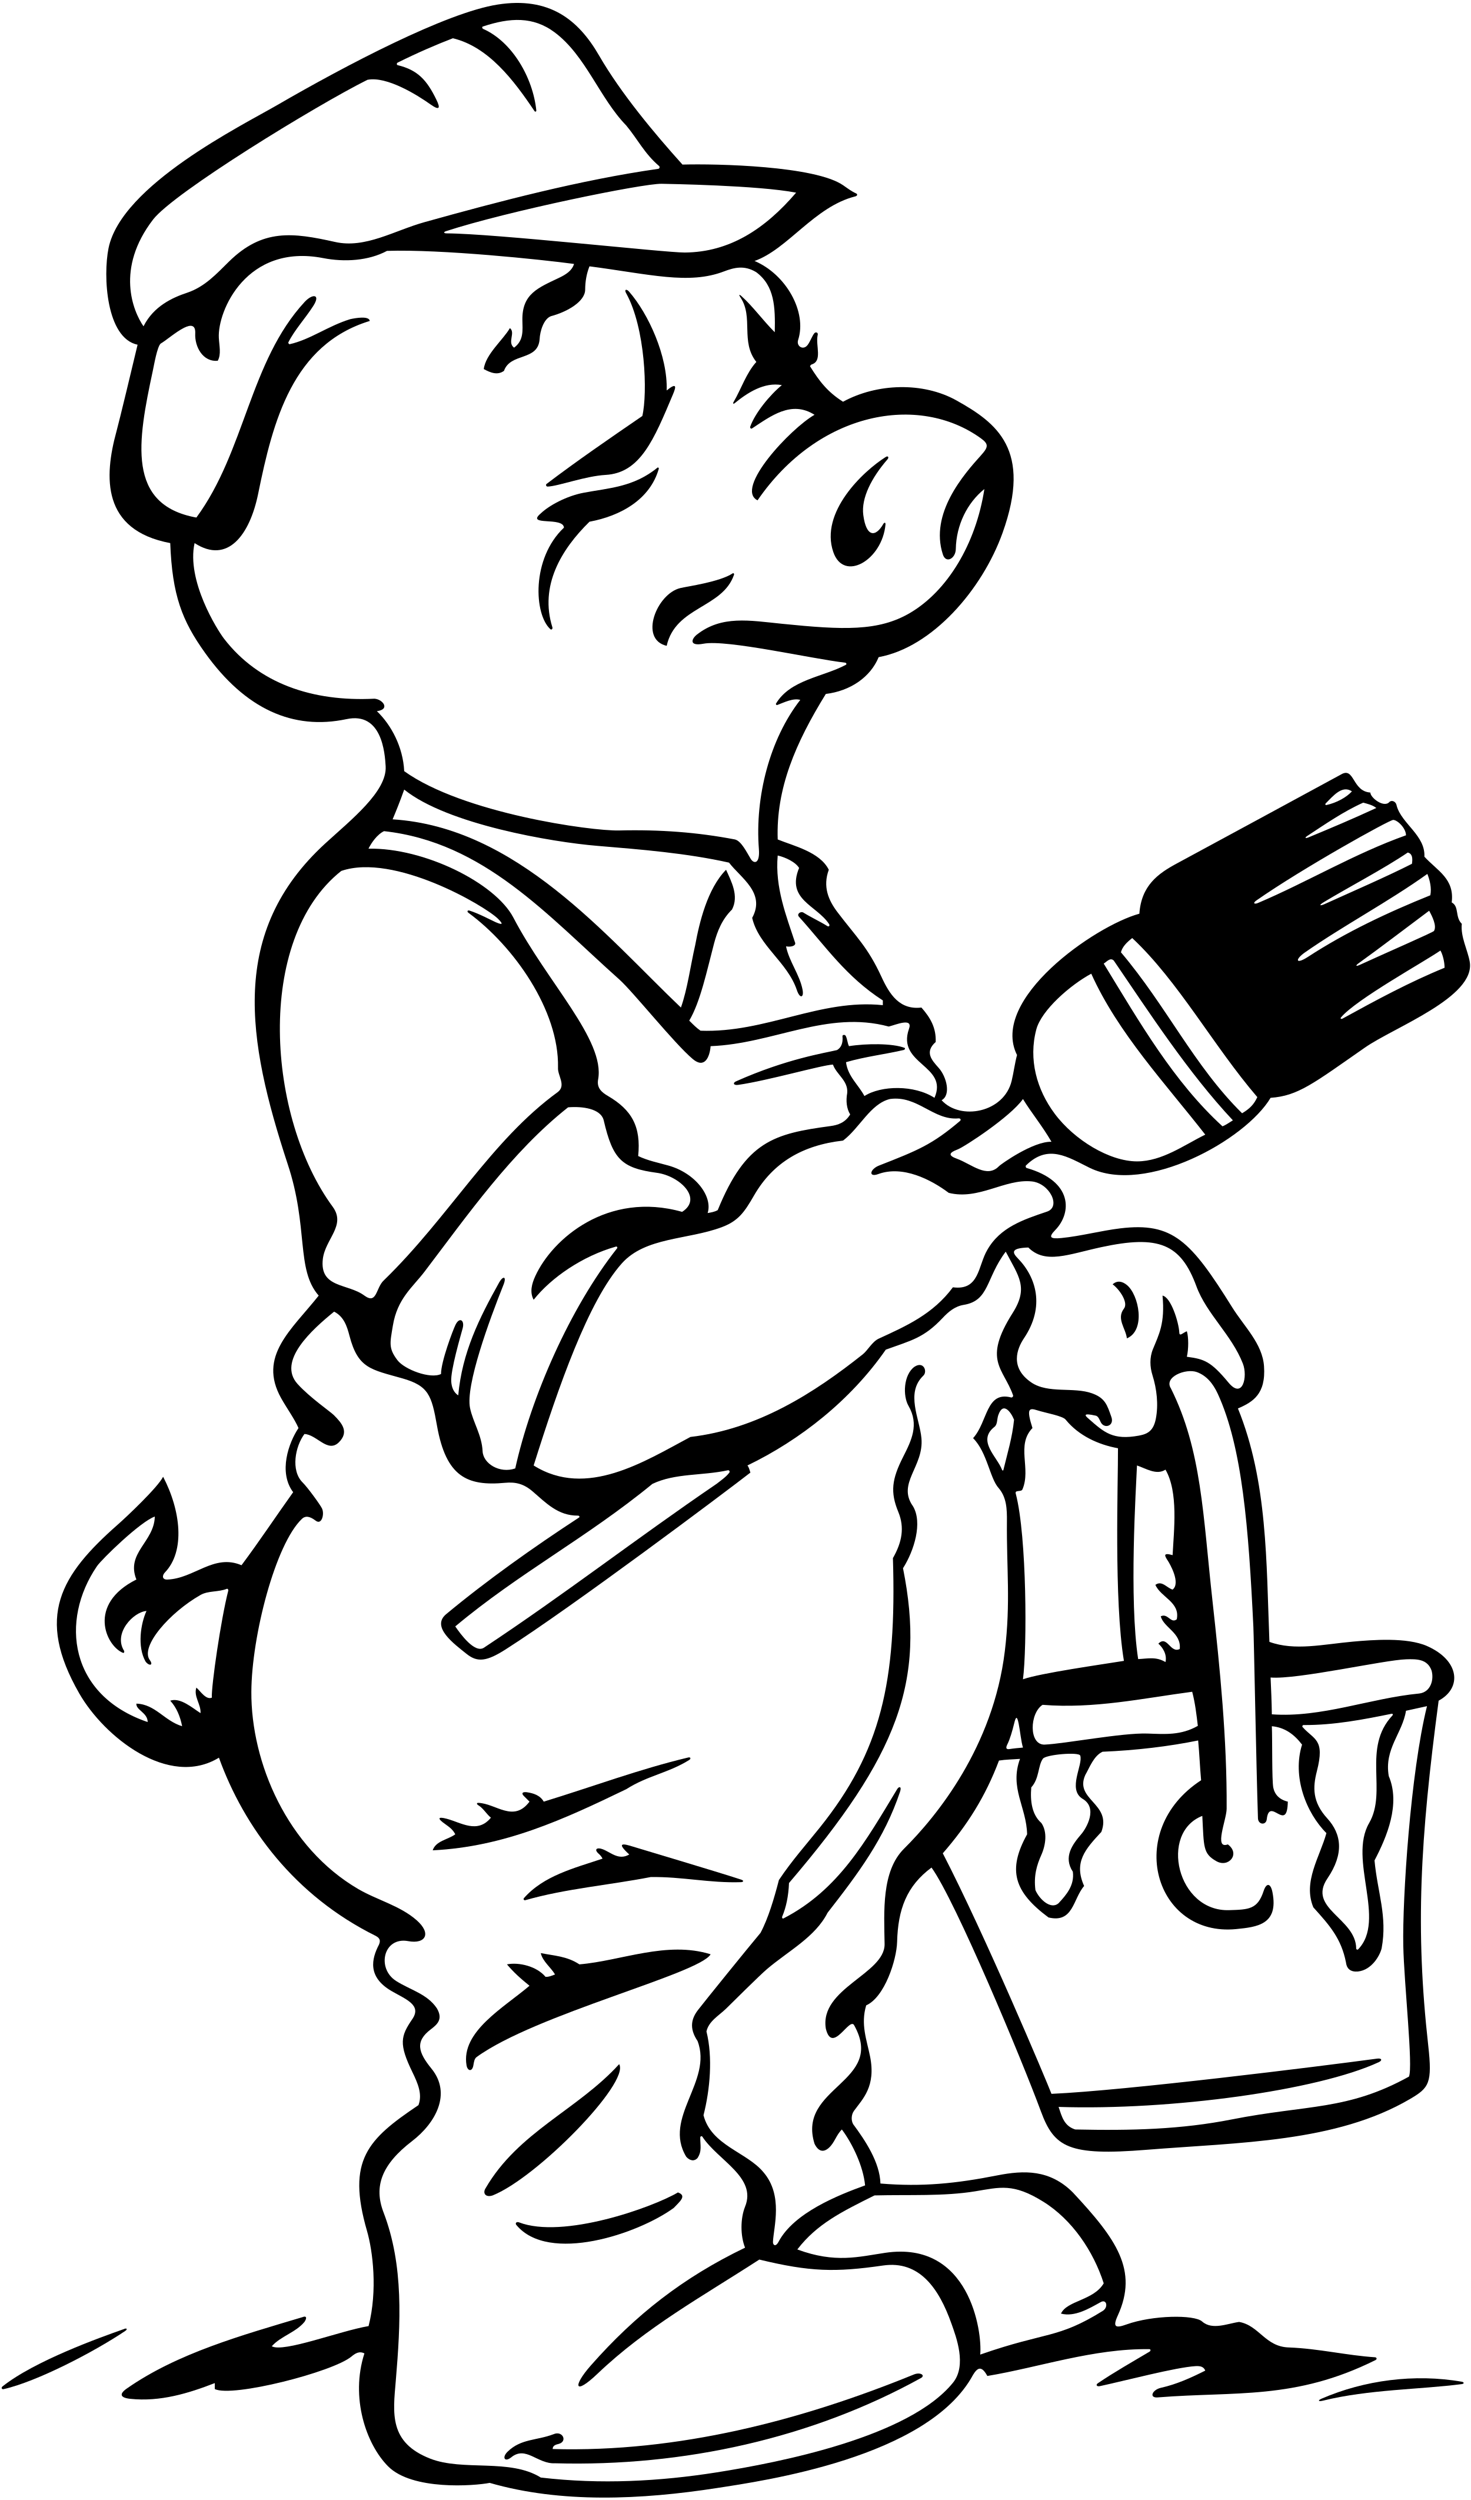 <?xml version="1.0" encoding="UTF-8"?>
<svg xmlns="http://www.w3.org/2000/svg" xmlns:xlink="http://www.w3.org/1999/xlink" width="369pt" height="627pt" viewBox="0 0 369 627" version="1.1">
<g id="surface1">
<path style=" stroke:none;fill-rule:nonzero;fill:rgb(0%,0%,0%);fill-opacity:1;" d="M 344.926 591.207 C 337.91 590.754 330.762 589.027 323.344 588.746 C 317.367 588.598 315.898 583.234 310.832 582.344 C 307.965 582.734 304.07 584.492 301.547 582.23 C 299.586 580.477 289.098 580.637 282.602 582.969 C 280.012 583.898 278.977 583.832 280.383 580.766 C 285.609 569.359 280.035 561.57 269.121 549.867 C 263.359 544.105 256.902 544.266 250.152 545.594 C 239.824 547.629 231.391 548.504 220.859 547.633 C 220.711 542.273 216.988 536.762 214.008 532.738 C 213.449 531.734 213.562 530.309 214.219 529.406 C 216.402 526.406 219.773 523.301 218.25 515.734 C 217.41 511.555 215.855 507.707 217.285 502.945 C 221.906 500.91 224.922 491.555 225.039 487.027 C 225.254 478.887 227.41 473.016 233.672 468.387 C 239.715 476.754 256.387 516.734 261.117 529.543 C 264.449 538.57 268.055 540.746 287.57 539.176 C 310.945 537.293 335.074 537.363 353.723 526.422 C 358.492 523.621 359.328 522.473 358.27 512.996 C 355.008 483.762 356.219 461.551 360.883 426.531 C 366.805 423.348 366.148 416.422 357.961 412.824 C 352.859 410.59 344.227 411.293 339.426 411.719 C 331.922 412.387 324.766 414.105 318.43 411.781 C 317.648 391.691 317.98 371.562 310.535 353.242 C 314.297 351.629 317.57 349.641 317.078 342.656 C 316.676 336.973 312.152 332.777 309.082 327.859 C 298.676 311.191 294.203 306.488 281.035 308.074 C 276.133 308.664 271.148 310.02 266.254 310.5 C 263.379 310.781 262.965 310.293 264.711 308.496 C 268.891 304.199 269.176 296.242 257.523 292.934 C 257.324 292.875 257.211 292.449 257.359 292.305 C 262.914 286.828 267.824 290.176 273.305 292.875 C 287.328 299.785 312.414 285.953 318.727 275.336 C 325.652 274.852 329.449 271.746 342.395 262.73 C 349.75 257.605 370.266 250.07 368.676 241.164 C 368.148 238.219 366.344 234.93 366.691 231.691 C 364.941 229.977 366.098 227.371 364.16 226.328 C 364.902 220.371 360.586 218.434 357.309 214.859 C 357.582 209.527 351.586 206.582 350.363 202.105 C 350.156 200.855 348.992 200.621 348.512 201.16 C 347.152 202.684 343.754 200.078 343.754 198.77 C 339.133 198.473 339.812 192.184 336.375 194.254 C 336.035 194.457 297.812 215.168 295.312 216.504 C 290.395 219.129 286.301 222.148 285.809 229.16 C 274.664 232.199 248.141 250.648 255.121 264.609 C 254.566 266.645 254.293 268.91 253.781 271.055 C 251.855 279.133 240.828 281.074 236.203 275.934 C 238.609 274.621 237.445 270.047 235.477 267.84 C 233.723 265.875 231.863 263.867 234.715 261.336 C 234.863 257.758 233.371 255.227 231.141 252.695 C 225.641 253.348 223.117 249.336 221.121 245.004 C 217.688 237.547 214.824 235.02 210.09 228.789 C 207.812 225.789 206.344 222.383 207.902 218.137 C 205.664 213.668 199.113 212.176 195.09 210.539 C 194.641 197.805 199.523 186.402 207.156 174.043 C 213.266 173.301 218.328 169.871 220.414 164.809 C 233.863 162.363 246.375 147.887 251.477 133.688 C 259.016 112.711 249.957 106.039 239.953 100.441 C 231.547 95.738 219.977 96.117 211.477 100.758 C 207.59 98.309 205.512 95.586 203.227 91.91 C 203.148 91.781 203.426 91.453 203.613 91.398 C 206.352 90.578 204.59 86.688 205.086 84.164 C 205.367 83.328 204.594 83.195 204.281 83.574 C 203.734 84.23 203.281 85.574 202.625 86.48 C 201.52 87.996 199.699 86.844 200.211 85.266 C 202.5 78.188 197.129 68.766 189.281 65.453 C 197.641 62.492 204.301 51.812 214.578 49.246 C 215.07 49.121 215.176 48.691 214.734 48.496 C 213.645 48.016 212.605 47.238 211.562 46.504 C 204.566 41.582 179.758 41.039 171.199 41.277 C 164.129 33.426 155.754 23.398 150.281 13.93 C 145.043 4.867 137.77 -0.879 124.84 1.141 C 111.883 3.164 86.688 16.414 69.461 26.398 C 60.641 31.512 30.434 46.441 27.227 62.242 C 25.82 69.188 26.617 84.793 34.512 86.457 C 33.32 91.52 29.91 105.668 29.215 108.203 C 26.074 119.652 25.5 132.969 42.703 136.207 C 43.199 149.277 45.641 155.633 51.441 163.742 C 61.539 177.859 73.523 183.207 86.945 180.355 C 95.805 178.473 96.547 188.855 96.742 192.184 C 97.113 198.504 88.047 205.621 81.613 211.516 C 57.383 233.711 61.93 260.746 72.145 291.891 C 77.473 307.891 74.172 318.344 79.945 324.941 C 73.117 333.551 64.609 340.113 70.539 350.688 C 72.004 353.301 73.848 355.793 74.879 358.156 C 72.422 361.809 69.77 369.219 73.539 374.246 C 69.07 380.504 65.254 386.293 60.582 392.566 C 53.641 389.594 48.723 395.91 41.98 396.156 C 40.594 396.207 40.676 395.086 41.363 394.375 C 46.52 389.02 45.336 378.824 40.918 370.371 C 39.586 373.035 31.762 380.422 29.566 382.352 C 15.145 395.047 8.828 405.434 19.879 424.711 C 26.148 435.641 42.348 448.527 54.918 440.828 C 61.25 458.352 73.926 475.461 94.246 485.52 C 95.273 486.086 95.512 486.652 95.066 487.715 C 93.184 491.309 92.164 495.805 98.156 499.32 C 101.719 501.41 105.883 502.812 103.43 506.395 C 100.504 510.66 100 512.602 103.449 519.691 C 104.816 522.504 106.008 525.254 104.969 527.973 C 92.25 536.535 86.914 541.711 92.062 559.523 C 93.52 564.559 94.75 574.449 92.457 583.387 C 85.27 584.594 71.156 590.09 68.176 588.449 C 70.41 585.918 74.137 585.023 76.371 582.344 C 77.172 581.152 76.68 580.809 75.977 581.117 C 60.688 585.691 44.523 590.156 31.789 599.062 C 29.914 600.371 30.059 601.352 32.668 601.629 C 40.223 602.426 47.293 600.238 53.879 597.684 C 53.879 598.133 53.879 598.727 53.879 599.176 C 58.238 601.355 83.496 594.91 88.16 591.027 C 89.129 590.219 90.117 589.59 91.414 590.238 C 87.836 601.316 91.836 613.027 97.371 618.578 C 103.43 624.648 118.938 623.473 122.844 622.711 C 140.715 627.879 160.871 626.945 179.863 624 C 191.23 622.238 232.906 616.414 244.098 595.598 C 245.23 593.754 246.238 593.254 247.672 595.898 C 260.75 593.719 274.254 588.984 288.32 589.172 C 288.676 589.176 288.699 589.602 288.355 589.805 C 284.027 592.379 279.453 594.965 275.387 597.73 C 274.828 598.109 275.086 598.625 275.934 598.441 C 282.355 597.059 294.945 593.73 299.863 593.434 C 300.953 593.371 301.926 593.477 302.34 594.555 C 298.766 596.344 295.191 597.984 291.172 598.875 C 288.973 599.398 288.133 601.539 290.574 601.262 C 309.887 599.715 324.828 601.984 345.047 591.91 C 345.461 591.707 345.379 591.238 344.926 591.207 Z M 53.133 425.785 C 51.645 426.383 50.301 424.148 49.258 423.254 C 48.516 425.488 50.449 427.426 50.301 429.66 C 48.215 428.316 45.238 425.676 42.703 426.531 C 44.344 428.316 45.238 430.609 45.684 432.938 C 41.215 431.594 38.98 427.426 34.215 427.273 C 34.066 428.914 37.043 429.512 37.043 431.895 C 17.348 425.188 15 406.449 24.324 392.801 C 25.508 391.07 35.172 381.652 38.832 380.352 C 38.684 386.758 31.531 389.438 34.215 396.145 C 21.766 402.367 26.586 412.805 30.844 414.535 C 31.129 414.652 31.262 414.238 31.094 413.973 C 28.398 409.617 33.461 404.273 36.746 404.035 C 35.277 407.242 34.406 412.953 36.492 416.68 C 37.344 417.891 38.602 417.766 37.562 416.324 C 35.121 412.934 42.535 404.445 50.301 400.016 C 52.227 398.914 54.785 399.34 56.922 398.473 C 57.102 398.402 57.328 398.688 57.262 398.934 C 55.402 406.164 52.988 422.906 53.133 425.785 Z M 352.746 416.156 C 355.406 416.074 358.039 416.078 359.094 418.934 C 359.766 421.176 358.945 424.414 355.969 424.742 C 343.602 425.934 331.555 430.852 319.043 429.957 C 318.992 426.461 318.855 423.719 318.727 420.723 C 325.441 421.285 347.223 416.316 352.746 416.156 Z M 343.453 457.215 C 338.129 466.359 347.848 481.547 340.672 488.918 C 340.516 489.078 340.207 488.926 340.203 488.703 C 340.141 481.074 327.852 478.684 332.996 471.098 C 337.195 464.906 336.527 459.984 332.957 456.07 C 329.207 451.965 329.281 448.312 330.336 444.23 C 332.426 436.094 329.656 436.422 326.746 433.141 C 326.605 432.984 326.746 432.645 326.957 432.645 C 334.648 432.699 342.195 431.219 349.105 429.812 C 349.355 429.762 349.48 430.035 349.301 430.23 C 341.602 438.465 348.074 449.227 343.453 457.215 Z M 314.406 407.98 C 314.555 411.016 315.117 442.52 315.559 456.027 C 315.613 457.652 317.582 457.867 317.766 456.27 C 318.445 450.379 322.906 459.953 323.047 451.855 C 320.945 451.348 319.785 450.098 319.414 448.391 C 319.027 446.59 319.191 436.215 319.043 432.938 C 322.32 433.234 324.684 435.02 326.621 437.555 C 324.09 445.598 327.664 454.684 332.73 459.746 C 331.09 465.707 326.77 471.965 329.453 478.367 C 333.473 482.836 336.453 486.113 337.645 492.223 C 337.852 493.824 338.836 494.605 340.625 494.457 C 344.09 494.102 346.137 490.473 346.582 488.645 C 348.07 480.602 345.539 474.645 344.797 466.602 C 347.922 460.641 351.348 452.449 348.371 445.449 C 347.18 438.598 351.797 434.723 352.691 429.062 C 354.605 428.652 356.617 428.207 357.961 427.906 C 353.824 444.594 351.77 476.258 352.012 487.961 C 352.211 497.605 354.516 518.402 353.434 520.82 C 337.984 529.359 328.039 527.809 309.047 531.547 C 296.234 534.078 283.871 534.379 269.719 534.078 C 266.891 533.184 266.348 530.785 265.547 528.418 C 293.797 529.332 330.578 524.285 345.859 517.199 C 346.777 516.777 346.676 516.145 345.465 516.305 C 330.777 518.281 282.234 524.332 263.762 525.141 C 262.57 522.012 247.078 485.258 236.5 464.812 C 242.609 457.812 247.172 450.625 250.594 441.551 C 252.363 441.273 253.93 441.277 255.867 441.129 C 253.184 448.426 257.504 453.195 257.652 460.047 C 252.684 468.996 254.34 474.457 263.016 480.902 C 269.273 482.391 269.121 476.281 271.953 473.008 C 269.273 467.047 272.254 463.77 276.273 459.449 C 278.953 452.301 269.422 451.406 272.254 445.148 C 273.293 443.363 274.336 440.383 276.57 439.34 C 284.98 438.996 293.254 438 300.555 436.512 C 300.891 440.105 301 443.215 301.297 446.492 C 281.781 459.219 289.754 485.828 310.094 483.816 C 315.316 483.297 320.789 482.723 319.195 474.574 C 318.75 472.293 317.695 472.09 316.969 474.297 C 315.465 478.855 313.305 478.93 308.336 479.07 C 295.281 479.508 290.742 459.656 301.598 455.43 C 302.012 463.258 301.719 464.871 305.145 466.801 C 308.184 468.512 311.223 464.961 308.004 462.578 C 304.426 463.918 307.684 456.398 307.703 453.641 C 307.809 436.223 306.035 418.496 304.137 401.375 C 301.77 380.086 301.457 363.688 293.703 348.18 C 291.906 345.336 297.48 343.105 300.266 344.133 C 302.609 345 304.266 346.926 305.484 349.574 C 311.637 362.965 313.199 383.066 314.406 407.98 Z M 258.992 358.156 C 257.43 353.242 258.117 353.035 260.203 353.707 C 262.289 354.379 266.629 355.105 267.336 356.07 C 270.613 360.094 275.527 362.328 280.445 363.223 C 280.492 371.77 279.402 401.355 281.934 416.551 C 276.422 417.445 260.949 419.621 256.609 421.168 C 257.652 413.273 257.598 385.363 254.824 374.691 C 254.434 373.539 256.184 374.281 256.48 373.539 C 258.715 368.324 254.824 362.477 258.992 358.156 Z M 292.949 391.43 C 293.48 392.242 296.234 397.035 294.148 398.676 C 292.66 398.227 291.469 396.289 289.828 397.484 C 291.172 400.609 296.086 401.805 295.191 406.121 C 293.703 407.312 292.957 404.484 291.172 405.379 C 291.914 408.207 296.383 409.551 295.938 413.57 C 293.555 414.762 292.809 409.996 290.574 412.23 C 291.617 413.125 292.809 414.91 292.359 416.848 C 289.996 415.434 287.949 415.992 285.508 416.102 C 283.199 401.188 284.969 373.258 285.211 367.543 C 287.445 368.285 290.129 370.074 292.359 368.586 C 295.637 374.246 294.465 383.777 294.148 390.035 C 291.645 389.32 292.148 390.215 292.949 391.43 Z M 299.062 424.297 C 299.812 427.156 300.129 429.961 300.477 432.848 C 296.199 435.289 292.168 434.922 287.855 434.777 C 281.434 434.562 267.172 437.336 261.973 437.555 C 258.02 437.555 258.281 429.66 261.527 427.574 C 274.484 428.617 286.699 425.934 299.062 424.297 Z M 269.121 469.43 C 269.57 472.855 267.484 475.238 265.547 477.324 C 263.648 479.02 260.781 476.434 259.738 474.047 C 259.277 470.469 260.066 467.785 261.211 465.234 C 262.336 462.715 262.77 459.438 261.23 457.215 C 258.844 455.129 258.398 451.703 258.695 448.277 C 260.746 446.043 260.348 442.82 261.617 441.082 C 262.379 440.035 270.66 439.336 270.98 440.309 C 271.734 442.613 267.734 448.699 271.508 451.109 C 275.52 453.402 272.5 458.535 271.254 459.988 C 268.977 462.645 266.695 465.738 269.121 469.43 Z M 255.531 432.289 C 255.898 434.113 256.137 436.734 256.609 438.297 C 255.465 438.395 254.359 438.496 253.219 438.672 C 252.383 438.801 252.246 438.379 252.684 437.508 C 253.367 436.145 253.949 434.094 254.395 432.273 C 254.832 430.43 255.129 430.309 255.531 432.289 Z M 276.297 312.781 C 290.66 309.691 296.188 311.918 300.125 322.621 C 302.68 329.555 308.953 334.758 311.777 342 C 313.035 345.223 311.738 351.062 308.172 346.762 C 303.719 341.402 302.098 340.859 297.723 340.281 C 298.172 338.348 298.172 335.367 297.723 333.879 C 296.758 334.238 295.891 335.285 295.832 334.242 C 295.691 331.586 293.727 325.336 291.617 324.941 C 292.281 331.922 290.699 334.715 289.207 338.383 C 288.348 340.492 288.438 342.812 289.098 344.91 C 290.188 348.383 290.625 352.293 289.941 355.82 C 289.363 358.785 287.973 359.641 285.711 360.055 C 279.203 361.242 277.047 359.32 273.109 355.848 C 271.992 354.918 271.73 354.359 274.785 355.031 C 275.473 355.105 275.801 356.023 276.125 356.688 C 276.992 358.453 279.582 357.641 278.793 355.395 C 277.723 352.344 277.23 350.648 273.969 349.461 C 269.336 347.773 262.941 349.609 258.703 346.719 C 253.266 343.004 255.105 338.254 256.855 335.648 C 262.199 327.707 259.945 320.324 255.316 315.586 C 253.867 314.102 253.559 313.016 257.953 312.875 C 262.238 317.16 268.02 314.559 276.297 312.781 Z M 361.328 238.395 C 361.867 239.289 362.371 241.164 362.371 242.715 C 353.594 246.312 345.371 250.742 336.766 255.473 C 336.465 255.637 336.145 255.477 336.371 255.199 C 340.023 250.723 357.543 241.059 361.328 238.395 Z M 359.715 233.484 C 359.492 233.848 347.594 239.004 341.109 241.988 C 340.059 242.473 339.977 242.18 340.824 241.574 C 346.145 237.762 353.488 232.141 358.5 228.414 C 359.262 229.793 360.48 232.211 359.715 233.484 Z M 358.051 219.18 C 358.648 220.668 359.172 222.715 358.797 224.539 C 348.27 228.777 337.695 233.738 328.125 239.969 C 324.973 242.02 324.773 240.656 327.375 238.848 C 336.996 232.141 348.426 226.074 358.051 219.18 Z M 354.18 216.645 C 348.129 219.734 338.82 223.781 332.352 226.711 C 331.02 227.316 330.797 227.031 332.035 226.281 C 338.133 222.598 347.316 217.777 353.137 213.816 C 354.477 214.113 354.328 215.734 354.18 216.645 Z M 332.551 201.496 C 334.496 199.539 336.691 196.848 339.133 198.473 C 337.777 199.965 335.309 201.336 332.738 201.906 C 332.488 201.961 332.359 201.691 332.551 201.496 Z M 327.91 209.668 C 332.535 206.633 337.023 203.516 341.965 201.305 C 343.008 201.602 344.348 201.898 345.242 202.645 C 339.672 205.234 333.535 207.828 328.211 210.027 C 327.41 210.355 327.234 210.109 327.91 209.668 Z M 315.141 225.852 C 326.836 217.684 348.574 205.609 349.488 205.633 C 350.57 205.66 352.691 207.711 352.691 209.496 C 339.863 214.047 327.809 221.277 315.57 226.465 C 314.586 226.879 314.234 226.484 315.141 225.852 Z M 284.02 235.266 C 295.637 246.141 304.426 262.379 315.398 275.16 C 314.531 277.047 313.441 278.098 311.578 279.211 C 299.512 267.293 292.66 252.398 281.188 238.84 C 281.535 237.434 282.68 236.309 284.02 235.266 Z M 279.402 240.926 C 288.34 254.035 298.098 269.066 309.27 280.98 C 308.336 281.539 307.594 282.113 306.66 282.484 C 294.445 271.312 285.957 256.566 276.867 241.672 C 277.613 241.227 278.508 240.031 279.402 240.926 Z M 259.961 258.172 C 261.246 253.352 268.484 247.031 273.742 244.203 C 280.445 259.102 292.359 271.762 302.34 284.57 C 297.086 287.141 291.555 291.266 285.246 291.277 C 278.324 291.289 269.473 285.895 264.574 279.324 C 260.035 273.238 257.965 265.676 259.961 258.172 Z M 256.609 275.633 C 258.695 279.062 261.414 282.301 263.762 286.359 C 259.145 286.211 251.047 292.008 250.621 292.453 C 247.582 295.656 243.672 291.934 240.109 290.641 C 237.996 289.871 237.762 289.203 240.25 288.27 C 241.879 287.656 253.48 280.102 256.609 275.633 Z M 240.453 280.492 C 240.91 280.453 241.164 280.836 240.809 281.145 C 233.812 287.078 230.277 288.5 220.559 292.301 C 218.133 293.246 217.824 295.371 220.289 294.465 C 226.434 292.203 233.523 295.816 237.992 299.172 C 245.551 301.059 252.043 295.598 258.824 296.301 C 263.309 296.766 266.23 302.668 262.648 303.875 C 256.648 305.898 250.895 307.809 247.672 313.469 C 245.289 317.492 245.738 323.746 239.035 322.855 C 234.035 329.609 227.32 332.566 220.445 335.727 C 218.781 336.492 217.656 338.691 216.449 339.652 C 204.148 349.422 190.062 358.426 173.191 360.391 C 161.723 366.5 147.125 375.883 133.867 367.543 C 140.137 347.629 147.574 326.309 155.973 316.875 C 161.891 310.227 172.465 310.98 181.027 307.789 C 185.23 306.219 186.73 304.023 189.164 299.801 C 193.91 291.566 201.352 287.199 211.477 286.062 C 215.648 282.934 218.328 276.824 223.242 275.633 C 230.188 274.66 234.152 281.07 240.453 280.492 Z M 182.98 369.289 C 182.297 370.285 180.828 371.32 179.746 372.16 C 159.637 385.863 141.613 399.867 121.355 413.273 C 119.066 414.688 115.527 409.848 114.203 407.91 C 130.238 394.484 147.125 385.715 163.66 372.16 C 169.422 369.426 176.02 370.168 182.641 368.738 C 182.867 368.691 183.145 369.051 182.98 369.289 Z M 125.176 321.715 C 120.207 330.625 115.93 339.176 114.949 349.965 C 113.785 349.203 113.309 347.977 113.195 346.531 C 112.973 343.73 115.605 334.836 116.062 333.129 C 116.598 331.129 115.273 330.195 114.262 332.27 C 113.598 333.621 110.629 341.477 110.629 344.602 C 107.969 345.934 101.465 343.469 99.699 341.141 C 97.406 338.121 97.832 336.84 98.547 332.488 C 99.668 325.652 103.492 322.883 106.508 318.918 C 117.191 304.879 128.359 288.879 142.508 277.719 C 146.082 277.422 150.719 278.02 151.445 280.996 C 153.73 290.797 155.953 292.953 164.773 294.145 C 170.48 294.914 176.391 300.574 171.109 303.938 C 152.492 298.676 138.562 310.656 134.27 320.07 C 133.402 321.969 132.828 324.078 133.867 325.984 C 138.34 320.355 146.168 315.008 154.508 312.648 C 154.777 312.57 154.965 312.871 154.785 313.094 C 142.977 328.031 133.215 350.383 129.25 368.285 C 125.379 369.629 121.207 367.113 121.059 363.969 C 120.863 359.898 118.652 356.711 117.91 353.137 C 116.738 347.488 122.73 331.148 126.297 322.227 C 127.141 320.117 126.219 319.84 125.176 321.715 Z M 195.09 214.562 C 197.027 215.008 199.559 216.199 200.453 217.688 C 197.156 225.652 204.871 227.035 207.969 231.754 C 208.23 232.152 207.93 232.512 207.535 232.262 C 205.719 231.109 203.457 230.086 201.496 228.859 C 200.809 228.488 199.766 229.27 200.453 229.961 C 207.16 237.406 212.223 244.949 221.457 250.906 C 221.457 251.355 221.457 251.652 221.457 252.098 C 205.664 250.461 192.109 259.102 175.727 258.504 C 174.637 257.734 174.043 257.117 172.895 255.973 C 175.699 251.262 177.336 243.391 179.105 236.68 C 179.941 233.492 181.176 230.5 183.621 228.117 C 185.406 224.691 183.473 221.113 182.133 218.137 C 177.438 222.902 175.43 231.395 174.387 237.055 C 173.191 242.27 172.449 248.078 170.809 252.695 C 152.039 234.82 129.621 207.43 98.488 205.492 C 99.422 203.258 100.258 201.211 101.395 198.027 C 112.234 206.781 138.676 211.215 149.699 212.129 C 160.977 213.066 172.242 213.973 182.875 216.348 C 185.855 220.223 192.109 223.945 188.684 230.203 C 190.305 237.219 197.543 241.301 199.891 248.312 C 200.645 250.562 201.711 250.246 201.324 248.234 C 200.586 244.391 197.98 241.234 197.176 237.352 C 198.758 237.613 199.781 237.055 199.41 236.309 C 197.324 229.902 194.348 222.605 195.09 214.562 Z M 199.707 48.32 C 191.871 57.465 183.004 63.254 171.758 63.336 C 166.859 63.367 123.973 58.578 112.082 58.531 C 111.234 58.531 111.23 58.188 111.883 57.977 C 127.289 52.953 161.254 45.988 165.988 46.094 C 167.469 46.129 190.285 46.48 199.707 48.32 Z M 38.398 55.062 C 43.574 48.328 79.18 26.508 92.16 20.02 C 97.047 19.043 104.742 23.879 107.926 26.141 C 110.387 27.895 110.465 27.051 109.457 24.98 C 107.074 20.07 104.777 17.559 99.762 16.344 C 99.473 16.273 99.465 15.844 99.766 15.695 C 104.664 13.262 109.453 11.188 113.609 9.594 C 122.535 11.754 128.816 20.031 134.07 27.848 C 134.254 28.117 134.566 28.008 134.531 27.68 C 133.684 19.477 128.488 10.477 121.219 7.258 C 120.938 7.133 120.871 6.738 121.121 6.652 C 127.961 4.371 133.77 4.105 139.121 8.102 C 146.938 13.93 150.375 24.57 157.105 31.488 C 159.91 34.852 161.688 38.551 165.336 41.641 C 165.562 41.836 165.445 42.297 165.145 42.34 C 145.602 45.137 125.309 50.469 106.504 55.711 C 98.879 57.836 91.664 62.387 84.066 60.688 C 73.355 58.289 65.871 57.344 57.457 65.586 C 54.332 68.652 51.383 71.949 46.898 73.434 C 43.301 74.629 38.531 76.781 36 81.84 C 33.367 78.043 28.938 67.371 38.398 55.062 Z M 94.543 178.363 C 97.969 177.918 96.031 175.387 93.945 175.234 C 78.348 176.027 64.863 171.426 56.191 160.176 C 54.512 157.992 46.727 145.629 48.812 136.207 C 57.152 141.629 62.676 134.055 64.758 123.84 C 68.488 105.508 73.418 86.406 92.754 80.496 C 92.605 79.156 89.18 79.754 87.84 80.051 C 82.254 81.77 77.906 85.141 72.68 86.324 C 72.473 86.371 72.246 86.035 72.352 85.824 C 73.906 82.742 76.574 79.863 78.578 76.742 C 80.516 73.719 78.379 73.605 76.43 75.715 C 62.617 90.637 61.488 113.207 49.258 129.805 C 31.684 126.609 34.52 110.738 38.344 92.934 C 38.629 91.625 39.426 86.902 40.32 86.156 C 41.43 85.566 44.082 83.25 46.16 82.215 C 47.801 81.398 49.086 81.379 48.973 83.633 C 48.812 86.949 50.879 90.836 54.621 90.477 C 55.523 88.875 55.008 86.797 54.895 84.75 C 54.516 78.016 61.859 60.996 81.062 64.73 C 86.426 65.773 92.445 65.414 97.074 62.922 C 110.777 62.473 135.824 65.098 143.996 66.195 C 143.496 67.871 142.008 68.836 140.227 69.684 C 134.934 72.207 130.941 73.707 131.039 80.277 C 131.078 82.82 131.445 85.355 128.953 87.199 C 127.164 85.859 129.398 83.477 127.91 82.285 C 126.234 85.207 121.801 88.84 121.355 92.562 C 122.992 93.457 124.781 94.203 126.422 93.012 C 128.059 88.391 134.91 90.629 135.359 85.113 C 135.449 83.066 136.383 79.996 138.188 79.305 C 142.27 78.23 146.777 75.633 146.789 72.641 C 146.801 70.59 147.133 68.641 147.871 66.793 C 163.059 68.785 172.777 71.449 181.594 68.078 C 184.195 67.086 186.746 66.449 189.727 68.281 C 194.289 71.711 194.496 76.922 194.348 83.328 C 191.309 80.289 188.965 76.957 186.023 74.297 C 185.355 73.691 185.297 73.93 185.766 74.629 C 189.066 79.57 185.684 85.688 189.727 90.773 C 187.184 93.59 185.965 97.488 184.008 100.844 C 183.789 101.219 183.973 101.391 184.312 101.109 C 187.5 98.492 191.695 95.777 196.133 96.586 C 193.129 99.043 189.375 103.625 188.195 107.012 C 188.09 107.32 188.391 107.617 188.617 107.469 C 193.348 104.371 198.496 100.336 204.324 104.031 C 198.301 107.477 184.16 122.551 190.027 125.484 C 205.375 103.156 230.422 98.688 246.012 109.898 C 248.047 111.359 247.953 112.117 246.129 114.145 C 241.82 118.922 233.148 128.758 236.52 139.062 C 237.305 141.461 239.719 140.047 239.762 137.719 C 239.871 131.672 242.621 126.125 246.93 122.652 C 244.801 136.477 237.625 148.215 228.312 153.707 C 220.355 158.402 211.434 157.988 196.242 156.453 C 187.914 155.609 181.055 154.301 174.852 159.129 C 173.418 160.242 172.785 162.145 176.469 161.445 C 182.34 160.332 203.582 165.23 211.988 166.199 C 212.336 166.238 212.438 166.605 212.164 166.75 C 206.398 169.816 198.27 170.438 194.668 176.449 C 194.555 176.637 194.766 176.895 194.996 176.809 C 196.637 176.203 198.922 175.012 200.75 175.535 C 193.086 185.367 189.352 199.84 190.367 212.941 C 190.664 216.754 189.09 216.691 188.312 215.398 C 187.27 213.668 185.93 210.91 184.363 210.539 C 174.887 208.723 165.52 208.035 155.277 208.285 C 148.301 208.453 116.098 203.969 101.395 193.41 C 101.098 187.301 98.117 181.789 94.543 178.363 Z M 96.332 208.453 C 121.43 211.227 137.359 229.617 155.305 245.605 C 158.84 248.754 169.145 261.727 173.809 265.633 C 176.723 268.07 178.023 265.195 178.258 262.379 C 194.047 261.781 207.453 253.289 222.945 257.461 C 224.734 257.016 229.109 255.113 228.012 258.059 C 224.883 266.996 237.992 267.145 234.414 275.336 C 229.352 272.059 221.008 272.207 216.84 274.891 C 215.348 272.059 212.668 269.973 212.223 266.398 C 216.973 265.004 222.246 264.391 226.695 263.336 C 226.988 263.266 227.141 262.898 226.891 262.801 C 223.895 261.637 217.227 261.691 212.965 262.379 C 212.555 261.559 212.57 260.598 212.133 259.785 C 211.934 259.418 211.305 259.535 211.336 259.863 C 211.508 261.738 210.941 262.773 209.973 263.359 C 206.965 264.086 197.316 265.539 184.605 271.215 C 183.793 271.578 183.977 272.262 185.156 272.09 C 192.625 271.027 206.113 267.121 208.945 266.996 C 209.84 269.527 212.816 271.035 212.52 274.145 C 212.164 276.156 212.371 278.02 213.266 279.508 C 212.023 281.547 210.258 282.16 208.34 282.418 C 194.113 284.328 187.102 286.211 180.047 303.488 C 179.301 303.938 178.406 304.086 177.512 304.234 C 178.832 300.055 174.445 294.23 167.695 292.328 C 165.137 291.609 162.453 291.086 160.086 289.934 C 160.824 282.555 158.523 278.395 152.484 274.859 C 150.898 273.934 149.652 272.832 150.039 270.734 C 151.859 260.879 137.234 246.34 128.785 230.148 C 124.23 221.418 106.312 212.57 92.434 212.848 C 93.18 211.355 94.582 209.309 96.332 208.453 Z M 85.605 218.434 C 98.867 213.875 121.664 227.18 124.934 230.441 C 126.578 232.082 125.711 231.883 124.285 231.262 C 123.539 230.938 120.051 229.086 117.793 228.387 C 117.254 228.219 117.082 228.621 117.52 228.941 C 128.855 237.258 140.27 253.383 139.977 267.738 C 139.828 269.73 142.062 272.152 139.977 273.848 C 123.145 286.062 112.715 305.129 96.332 321.066 C 94.234 322.93 94.621 327.281 91.414 324.941 C 87.242 321.812 80.094 323.152 80.988 315.703 C 81.641 310.695 86.797 307.363 83.52 302.746 C 67.012 280.395 63.832 235.672 85.605 218.434 Z M 239.051 597.594 C 227.969 611.25 195.57 617.582 179.77 620.078 C 165.473 622.332 150.695 623.137 135.656 621.371 C 127.91 616.527 116.133 619.848 107.914 616.629 C 97.523 612.562 98.594 605.273 99.277 597.16 C 100.5 582.59 101.316 568.191 96.199 554.844 C 93.715 548.355 95.73 542.855 103.379 536.988 C 109.191 532.527 113.391 525.145 108.234 518.816 C 104.934 514.766 104.051 512.008 108.043 508.98 C 109.672 507.742 111.199 506.441 109.59 503.691 C 107.172 500.062 102.91 499.094 99.348 496.82 C 94.418 493.672 96.16 485.688 102.398 486.84 C 106.715 487.637 108.359 484.965 104.492 481.578 C 100.328 477.93 94.633 476.555 89.883 473.785 C 72.062 463.391 62.949 442.086 63.051 424.277 C 63.129 410.316 69.082 387.238 75.762 380.91 C 76.523 380.191 77.57 380.141 79.199 381.395 C 80.707 382.57 81.453 379.684 80.762 378.305 C 80.367 377.449 77.176 373.051 75.918 371.812 C 72.875 368.812 74.062 362.723 76.371 359.648 C 79.496 359.797 82.199 364.508 85.008 361.734 C 87.637 359.105 85.77 356.949 83.766 354.93 C 82.887 354.043 77.742 350.52 74.656 347.117 C 69.453 341.371 78.266 333.473 83.816 328.961 C 86.238 330.203 87.02 332.539 87.656 334.98 C 89.801 343.25 93.02 343.449 100.914 345.691 C 107.512 347.57 108.266 349.918 109.613 357.531 C 111.891 370.426 117.215 372.773 126.691 371.891 C 129.367 371.641 131.395 372.148 133.621 374.059 C 136.93 376.898 139.961 380.16 144.945 380.121 C 145.312 380.117 145.512 380.426 145.227 380.613 C 133.883 388.023 122.117 396.363 111.914 404.84 C 108.055 408.051 113.922 412.297 117.062 414.816 C 119.773 416.988 122.086 416.699 126.809 413.691 C 143.363 403.148 181.84 374.309 188.238 369.328 C 188.051 368.789 187.867 367.953 187.492 367.543 C 200.75 361.137 213.414 351.156 222.199 338.496 C 228.645 336.152 231.707 335.602 236.477 330.531 C 237.914 329.008 239.5 327.633 241.754 327.262 C 248.227 326.203 247.266 320.562 252.289 313.918 C 255.496 320.062 258.094 322.883 254.027 329.297 C 246.414 341.301 251.715 343.074 254.133 349.961 C 254.219 350.203 253.902 350.551 253.676 350.492 C 247.281 348.809 247.82 356.594 244.098 360.691 C 247.637 364.227 248.289 370.746 250.504 373.203 C 252.516 375.539 252.613 378.484 252.586 381.547 C 252.473 393.488 253.551 401.859 252.055 414.145 C 249.141 438.125 234.977 455.516 226.785 463.648 C 221.102 469.293 221.766 479.363 221.902 487.605 C 221.938 495.102 205.492 498.688 207.164 508.809 C 208.812 515.422 213.188 505.555 214.305 508.012 C 222.199 522.312 199.855 523.355 204.324 537.656 C 205.277 539.629 206.562 539.891 207.902 538.695 C 209.391 537.355 209.688 535.57 211.18 534.078 C 213.859 537.656 216.559 543.332 217.008 548.102 C 210.223 550.551 199.145 554.973 195.309 562.23 C 194.562 563.652 193.859 563.082 193.898 562.25 C 194.062 558.555 196.52 550.637 191.516 544.805 C 187.344 539.738 178.406 538.102 176.473 530.504 C 178.109 524.098 178.836 515.98 177.215 509.5 C 177.773 506.895 180.367 505.508 182.164 503.746 C 183.242 502.688 190.559 495.414 192.375 493.871 C 197.828 489.234 204.477 485.855 207.602 479.711 C 215.211 469.949 221.852 461.156 225.789 449.332 C 226.223 447.98 225.508 447.977 225.051 448.73 C 217.156 461.773 210.375 474.012 196.52 481.152 C 196.293 481.27 196.102 480.941 196.227 480.648 C 197.188 478.391 197.789 475.559 197.922 472.262 C 225.379 440.137 232.203 421.719 226.52 393.312 C 229.352 388.844 231.438 381.918 229.055 377.82 C 224.883 372.012 231.809 367.859 231.141 360.691 C 230.691 355.773 227.117 349.367 231.586 345.051 C 232.738 344.023 231.715 341.23 229.352 342.816 C 226.629 344.855 226.445 350.082 227.898 352.594 C 230.617 357.297 228.629 361.289 226.559 365.371 C 223.723 370.969 223.273 374.188 225.34 379.195 C 226.953 383.109 226.273 386.781 223.988 390.781 C 224.941 421.949 220.996 439.184 205.652 458.355 C 202.293 462.559 198.676 466.586 195.387 471.516 C 194.195 476.133 192.707 481.16 190.77 484.773 C 187.398 488.797 176.902 501.77 175.121 504.074 C 173.492 506.184 172.773 508.609 174.98 511.883 C 178.855 522.012 166.191 531.102 172.152 540.93 C 173.156 542.047 174.273 542.047 174.98 541.23 C 176.141 539.422 175.629 538.066 175.66 536.09 C 175.668 535.785 176.02 535.633 176.18 535.875 C 180.078 541.832 189.914 546.051 186.898 553.445 C 185.707 556.422 185.707 560.742 186.898 563.723 C 171.445 571.16 159.43 580.527 148.207 593.266 C 143.629 598.465 144 600.945 149.902 595.32 C 162.18 583.629 176.023 576.066 190.473 566.703 C 203.227 569.793 209.508 569.922 221.539 568.191 C 230.637 566.887 235.535 573.91 238.672 582.777 C 239.832 586.066 242.598 593.227 239.051 597.594 Z M 254.375 356.07 C 253.953 360.461 252.719 364.445 251.703 368.668 C 251.648 368.887 251.438 368.855 251.348 368.609 C 250.148 365.383 244.996 361.355 249.461 357.859 C 250.242 357.246 250.062 355.957 250.422 354.914 C 251.633 351.398 253.621 354.184 254.375 356.07 Z M 276.648 579.566 C 265.16 586.688 262.621 584.691 245.887 590.535 C 246.441 584.75 243.188 561.898 222.105 565.004 C 215.398 565.992 209.539 567.695 200.008 564.168 C 204.922 557.766 211.141 554.711 219.371 550.613 C 228.18 550.395 236.699 550.875 244.641 549.582 C 250.883 548.566 254.137 547.477 261.703 552.184 C 268.934 556.684 274.273 564.574 276.867 572.66 C 274.336 576.98 267.652 576.961 266.145 580.258 C 269.645 581.164 273.246 578.949 276.141 577.359 C 277.594 576.559 278.078 578.637 276.648 579.566 "/>
<path style=" stroke:none;fill-rule:nonzero;fill:rgb(0%,0%,0%);fill-opacity:1;" d="M 137.402 122.035 C 140.199 121.906 146.754 119.406 151.926 119.109 C 160.625 118.609 164.008 110.316 168.812 98.906 C 169.59 97.062 169.871 95.781 167.234 97.926 C 167.52 89.359 162.672 78.695 157.781 73.117 C 157.141 72.383 156.512 72.602 157.098 73.594 C 161.883 82.273 162.484 98.551 161.129 104.332 C 152.75 110.07 144.512 115.742 137.094 121.379 C 136.863 121.555 136.977 122.055 137.402 122.035 "/>
<path style=" stroke:none;fill-rule:nonzero;fill:rgb(0%,0%,0%);fill-opacity:1;" d="M 222.121 131.57 C 222.176 131.004 221.848 130.934 221.562 131.438 C 219.66 134.754 217.293 134.812 216.555 129.16 C 215.996 124.906 218.652 119.785 222.621 115.211 C 223.062 114.707 222.766 114.246 222.203 114.602 C 216.371 118.281 205.625 128.539 209.031 138.449 C 211.656 146.098 221.301 140.496 222.121 131.57 "/>
<path style=" stroke:none;fill-rule:nonzero;fill:rgb(0%,0%,0%);fill-opacity:1;" d="M 141.465 132.336 C 133.266 140.066 133.941 154.094 138.07 157.809 C 138.344 158.055 138.68 157.695 138.57 157.348 C 135.281 146.91 140.809 137.762 147.871 130.848 C 155.66 129.402 163.031 125.305 165.246 117.609 C 165.32 117.355 165.09 117.152 164.906 117.301 C 158.906 122.215 152.637 122.395 146.348 123.594 C 142.18 124.391 137.777 126.73 135.656 128.762 C 131.781 132.035 141.316 129.504 141.465 132.336 "/>
<path style=" stroke:none;fill-rule:nonzero;fill:rgb(0%,0%,0%);fill-opacity:1;" d="M 167.234 161.977 C 169.457 152.082 181.242 152.555 184.121 144.164 C 184.215 143.906 184.004 143.656 183.789 143.801 C 180.535 145.965 172.422 147.062 170.645 147.492 C 164.727 148.918 160.215 160.34 167.234 161.977 "/>
<path style=" stroke:none;fill-rule:nonzero;fill:rgb(0%,0%,0%);fill-opacity:1;" d="M 281.934 328.219 C 279.996 330.75 282.383 333.133 282.68 335.664 C 287.469 333.656 285.691 324.734 282.68 322.285 C 281.559 321.371 280.285 321.047 279.105 322.109 C 280.891 323.449 283.105 326.711 281.934 328.219 "/>
<path style=" stroke:none;fill-rule:nonzero;fill:rgb(0%,0%,0%);fill-opacity:1;" d="M 172.879 441.41 C 173.383 441.094 173.242 440.645 172.672 440.777 C 160.582 443.641 148.492 448.156 136.398 451.855 C 135.508 450.289 133.859 449.73 132.086 449.484 C 130.887 449.363 130.848 449.875 131.383 450.41 C 131.926 450.953 132.527 451.555 132.824 451.855 C 128.805 457.215 124.418 452.32 119.996 452.16 C 119.508 452.141 119.559 452.504 119.98 452.754 C 121.242 453.504 122.027 454.98 123.145 455.875 C 119.777 459.992 115.68 457.109 112.074 456.152 C 109.848 455.559 109.57 456.023 111.73 457.523 C 112.641 458.191 113.582 458.801 114.203 460.047 C 112.418 461.387 109.289 461.684 108.547 464.066 C 126.57 463.176 141.41 456.305 157.105 448.727 C 162.402 445.332 167.695 444.66 172.879 441.41 "/>
<path style=" stroke:none;fill-rule:nonzero;fill:rgb(0%,0%,0%);fill-opacity:1;" d="M 157.852 465.109 C 155.168 466.676 153.242 464.551 151.129 463.77 C 149.766 463.266 148.938 463.801 150.141 464.887 C 150.516 465.223 150.852 465.559 151.148 466.152 C 143.898 468.57 136.383 470.441 131.438 476.043 C 131.199 476.312 131.434 476.672 131.785 476.57 C 141.789 473.688 152.852 472.785 163.215 470.77 C 171.035 470.633 178.07 472.324 185.914 472.047 C 186.438 472.027 186.711 471.672 185.934 471.414 C 179.91 469.438 159.867 463.484 158.832 463.152 C 156.473 462.398 154.363 461.926 157.852 465.109 "/>
<path style=" stroke:none;fill-rule:nonzero;fill:rgb(0%,0%,0%);fill-opacity:1;" d="M 178.258 490.137 C 167.234 486.711 155.914 491.773 145.34 492.668 C 142.211 490.582 138.891 490.5 135.656 489.84 C 136.102 491.922 138.188 493.414 139.23 495.199 C 138.484 495.496 137.605 495.855 136.848 495.797 C 134.613 493.113 130.145 492.074 127.164 492.668 C 128.953 494.754 130.441 496.094 132.824 498.031 C 126.395 503.512 115.586 509.512 117.031 517.996 C 117.277 519.426 118.453 519.734 118.754 517.945 C 118.883 517.184 118.98 516.336 119.566 515.906 C 134.316 505.18 175.484 495.031 178.258 490.137 "/>
<path style=" stroke:none;fill-rule:nonzero;fill:rgb(0%,0%,0%);fill-opacity:1;" d="M 155.316 517.695 C 144.891 529.164 129.996 534.676 121.801 548.828 C 121.02 550.055 121.801 551.211 123.59 550.613 C 134.762 546.145 158.074 522.312 155.316 517.695 "/>
<path style=" stroke:none;fill-rule:nonzero;fill:rgb(0%,0%,0%);fill-opacity:1;" d="M 130.164 557.359 C 129.578 557.133 129.156 557.582 129.531 558.031 C 137.633 567.797 160.051 560.293 169.023 553.742 C 170.457 552.195 172.41 550.707 170.066 549.867 C 163.582 553.68 141.188 561.629 130.164 557.359 "/>
<path style=" stroke:none;fill-rule:nonzero;fill:rgb(0%,0%,0%);fill-opacity:1;" d="M 31.059 584.145 C 25.148 586.227 8.688 592.102 0.629 598.523 C 0.234 598.84 0.426 599.309 0.918 599.199 C 9.277 597.309 23.605 589.855 31.406 584.613 C 32.039 584.188 31.836 583.777 31.059 584.145 "/>
<path style=" stroke:none;fill-rule:nonzero;fill:rgb(0%,0%,0%);fill-opacity:1;" d="M 229.109 595.582 C 200.957 607.051 170.066 615.113 138.637 614.219 C 138.637 613.324 139.453 613.102 140.16 612.934 C 142.453 612.305 141.117 609.496 138.824 610.516 C 134.559 612.129 130.703 611.598 127.332 614.887 C 125.875 616.305 126.562 617.617 128.211 616.328 C 131.914 613.281 134.801 618.02 139.23 617.793 C 171.406 618.688 203.73 611.539 231.141 596.344 C 232.09 595.672 230.785 594.836 229.109 595.582 "/>
<path style=" stroke:none;fill-rule:nonzero;fill:rgb(0%,0%,0%);fill-opacity:1;" d="M 366.711 597.344 C 354.84 595.266 342.203 596.969 331.547 601.578 C 330.48 602.039 330.699 602.379 331.867 602.09 C 343.371 599.25 356.266 599.301 366.715 597.934 C 367.312 597.855 367.305 597.449 366.711 597.344 "/>
</g>
</svg>
